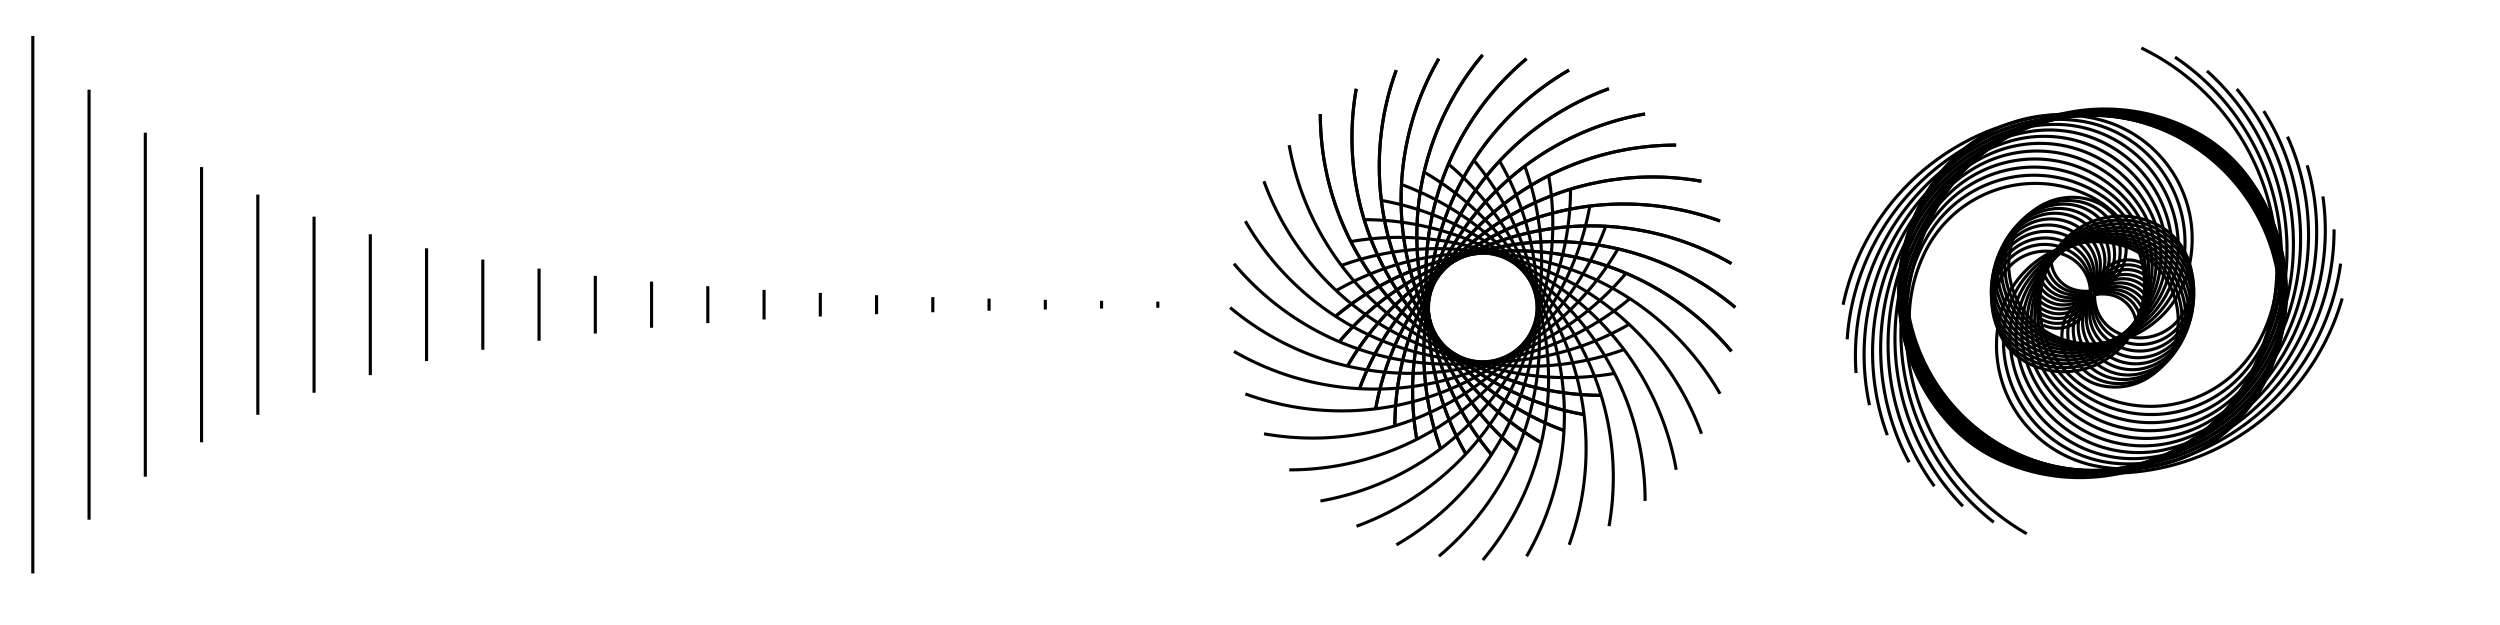 <svg id="Layer_1" data-name="Layer 1" xmlns="http://www.w3.org/2000/svg" viewBox="0 0 800 200"><defs><style>.cls-1{fill:none;stroke:#000;stroke-miterlimit:10;}</style></defs><title>Pattern Exp1</title><path class="cls-1" d="M685.24,15.36a76.92,76.92,0,0,1,35.7,102.76,61.54,61.54,0,0,1-82.21,28.56,49.23,49.23,0,0,1-22.85-65.77,39.38,39.38,0,0,1,52.61-18.28,31.51,31.51,0,0,1,14.62,42.09,25.21,25.21,0,0,1-33.67,11.7,20.16,20.16,0,0,1-9.36-26.94A16.13,16.13,0,0,1,661.64,82a12.91,12.91,0,0,1,6,17.24A10.32,10.32,0,0,1,653.83,104"/><path class="cls-1" d="M648.56,170.8a76.92,76.92,0,0,1-28.44-105,61.54,61.54,0,0,1,84-22.75,49.23,49.23,0,0,1,18.2,67.2,39.38,39.38,0,0,1-53.76,14.56,31.51,31.51,0,0,1-11.65-43,25.21,25.21,0,0,1,34.41-9.32A20.16,20.16,0,0,1,698.77,100a16.13,16.13,0,0,1-22,6A12.91,12.91,0,0,1,672,88.36a10.32,10.32,0,0,1,14.09-3.82"/><path class="cls-1" d="M696,18.29A76.92,76.92,0,0,1,717,125a61.54,61.54,0,0,1-85.38,16.84,49.23,49.23,0,0,1-13.47-68.31,39.38,39.38,0,0,1,54.64-10.78,31.51,31.51,0,0,1,8.62,43.72,25.21,25.21,0,0,1-35,6.9,20.16,20.16,0,0,1-5.52-28A16.13,16.13,0,0,1,663.35,81a12.91,12.91,0,0,1,3.53,17.91,10.32,10.32,0,0,1-14.32,2.83"/><path class="cls-1" d="M638,167.12A76.92,76.92,0,0,1,624.48,59.19a61.54,61.54,0,0,1,86.35-10.84,49.23,49.23,0,0,1,8.67,69.08,39.38,39.38,0,0,1-55.26,6.94,31.51,31.51,0,0,1-5.55-44.21,25.21,25.21,0,0,1,35.37-4.44A20.16,20.16,0,0,1,697.61,104,16.13,16.13,0,0,1,675,106.85a12.91,12.91,0,0,1-2.27-18.11,10.32,10.32,0,0,1,14.49-1.82"/><path class="cls-1" d="M706.23,22.7a76.92,76.92,0,0,1,6,108.62,61.54,61.54,0,0,1-86.9,4.79,49.23,49.23,0,0,1-3.83-69.52,39.38,39.38,0,0,1,55.61-3.07A31.51,31.51,0,0,1,679.56,108,25.21,25.21,0,0,1,644,110a20.16,20.16,0,0,1-1.57-28.47,16.13,16.13,0,0,1,22.78-1.26,12.91,12.91,0,0,1,1,18.22,10.32,10.32,0,0,1-14.58.8"/><path class="cls-1" d="M628.13,162a76.92,76.92,0,0,1,1.6-108.77,61.54,61.54,0,0,1,87,1.28,49.23,49.23,0,0,1-1,69.61,39.38,39.38,0,0,1-55.69-.82,31.51,31.51,0,0,1,.66-44.55,25.21,25.21,0,0,1,35.64.52,20.16,20.16,0,0,1-.42,28.51,16.13,16.13,0,0,1-22.81-.34,12.91,12.91,0,0,1,.27-18.25,10.32,10.32,0,0,1,14.6.21"/><path class="cls-1" d="M715.76,28.49a76.92,76.92,0,0,1-9.18,108.4,61.54,61.54,0,0,1-86.72-7.35,49.23,49.23,0,0,1,5.88-69.37,39.38,39.38,0,0,1,55.5,4.7,31.51,31.51,0,0,1-3.76,44.4,25.21,25.21,0,0,1-35.52-3,20.16,20.16,0,0,1,2.41-28.42,16.13,16.13,0,0,1,22.73,1.93A12.91,12.91,0,0,1,665.55,98,10.32,10.32,0,0,1,651,96.72"/><path class="cls-1" d="M619,155.58A76.92,76.92,0,0,1,635.75,48.08a61.54,61.54,0,0,1,86,13.38A49.23,49.23,0,0,1,711,130.26a39.38,39.38,0,0,1-55-8.56,31.51,31.51,0,0,1,6.85-44,25.21,25.21,0,0,1,35.22,5.48,20.16,20.16,0,0,1-4.38,28.18,16.13,16.13,0,0,1-22.54-3.51,12.91,12.91,0,0,1,2.81-18A10.32,10.32,0,0,1,688.39,92"/><path class="cls-1" d="M724.39,35.54a76.92,76.92,0,0,1-24.18,106.06,61.54,61.54,0,0,1-84.85-19.34,49.23,49.23,0,0,1,15.48-67.88,39.38,39.38,0,0,1,54.3,12.38,31.51,31.51,0,0,1-9.9,43.44,25.21,25.21,0,0,1-34.75-7.92,20.16,20.16,0,0,1,6.34-27.8,16.13,16.13,0,0,1,22.24,5.07A12.91,12.91,0,0,1,665,97.34a10.32,10.32,0,0,1-14.24-3.25"/><path class="cls-1" d="M610.91,147.93A76.92,76.92,0,0,1,642.43,43.82,61.54,61.54,0,0,1,725.73,69a49.23,49.23,0,0,1-20.17,66.64,39.38,39.38,0,0,1-53.31-16.14,31.51,31.51,0,0,1,12.91-42.65,25.21,25.21,0,0,1,34.12,10.33A20.16,20.16,0,0,1,691,114.51a16.13,16.13,0,0,1-21.84-6.61,12.91,12.91,0,0,1,5.29-17.47,10.32,10.32,0,0,1,14,4.23"/><path class="cls-1" d="M732,43.73A76.92,76.92,0,0,1,693.25,145.4a61.54,61.54,0,0,1-81.33-31,49.23,49.23,0,0,1,24.77-65.07,39.38,39.38,0,0,1,52.05,19.82,31.51,31.51,0,0,1-15.85,41.64,25.21,25.21,0,0,1-33.31-12.68,20.16,20.16,0,0,1,10.15-26.65A16.13,16.13,0,0,1,671,79.61a12.91,12.91,0,0,1-6.49,17.06,10.32,10.32,0,0,1-13.65-5.2"/><path class="cls-1" d="M603.94,139.24a76.92,76.92,0,0,1,45.7-98.72,61.54,61.54,0,0,1,79,36.56,49.23,49.23,0,0,1-29.25,63.18,39.38,39.38,0,0,1-50.54-23.4,31.51,31.51,0,0,1,18.72-40.43,25.21,25.21,0,0,1,32.35,15,20.16,20.16,0,0,1-12,25.88,16.13,16.13,0,0,1-20.7-9.58,12.91,12.91,0,0,1,7.67-16.56,10.32,10.32,0,0,1,13.25,6.13"/><path class="cls-1" d="M738.3,52.9a76.92,76.92,0,0,1-52.48,95.29,61.54,61.54,0,0,1-76.23-42,49.23,49.23,0,0,1,33.59-61A39.38,39.38,0,0,1,692,72.09a31.51,31.51,0,0,1-21.5,39,25.21,25.21,0,0,1-31.22-17.2,20.16,20.16,0,0,1,13.76-25,16.13,16.13,0,0,1,20,11,12.91,12.91,0,0,1-8.8,16,10.32,10.32,0,0,1-12.79-7"/><path class="cls-1" d="M598.24,129.65a76.92,76.92,0,0,1,59-91.4,61.54,61.54,0,0,1,73.12,47.2,49.23,49.23,0,0,1-37.76,58.49,39.38,39.38,0,0,1-46.79-30.21A31.51,31.51,0,0,1,670,76.31a25.21,25.21,0,0,1,29.95,19.33,20.16,20.16,0,0,1-15.47,24,16.13,16.13,0,0,1-19.17-12.37,12.91,12.91,0,0,1,9.9-15.33,10.32,10.32,0,0,1,12.27,7.92"/><path class="cls-1" d="M743.32,62.85a76.92,76.92,0,0,1-65.23,87.06,61.54,61.54,0,0,1-69.65-52.18A49.23,49.23,0,0,1,650.19,42a39.38,39.38,0,0,1,44.57,33.4A31.51,31.51,0,0,1,668,111.07a25.21,25.21,0,0,1-28.53-21.37,20.16,20.16,0,0,1,17.1-22.82,16.13,16.13,0,0,1,18.26,13.68,12.91,12.91,0,0,1-10.94,14.61,10.32,10.32,0,0,1-11.68-8.75"/><path class="cls-1" d="M593.94,119.37a76.92,76.92,0,0,1,71.14-82.3A61.54,61.54,0,0,1,730.92,94a49.23,49.23,0,0,1-45.53,52.67,39.38,39.38,0,0,1-42.14-36.43,31.51,31.51,0,0,1,29.14-33.71,25.21,25.21,0,0,1,27,23.31,20.16,20.16,0,0,1-18.65,21.57,16.13,16.13,0,0,1-17.26-14.92,12.91,12.91,0,0,1,11.94-13.81,10.32,10.32,0,0,1,11,9.55"/><path class="cls-1" d="M746.9,73.41a76.92,76.92,0,0,1-76.71,77.13,61.54,61.54,0,0,1-61.71-61.37,49.23,49.23,0,0,1,49.1-49.36,39.38,39.38,0,0,1,39.49,39.28,31.51,31.51,0,0,1-31.42,31.59,25.21,25.21,0,0,1-25.27-25.14,20.16,20.16,0,0,1,20.11-20.22,16.13,16.13,0,0,1,16.18,16.09,12.91,12.91,0,0,1-12.87,12.94,10.32,10.32,0,0,1-10.35-10.3"/><path class="cls-1" d="M591.1,108.59A76.92,76.92,0,0,1,673,37a61.54,61.54,0,0,1,57.27,65.52,49.23,49.23,0,0,1-52.42,45.82,39.38,39.38,0,0,1-36.66-41.94,31.51,31.51,0,0,1,33.55-29.32,25.21,25.21,0,0,1,23.46,26.84,20.16,20.16,0,0,1-21.47,18.77,16.13,16.13,0,0,1-15-17.18,12.91,12.91,0,0,1,13.74-12,10.32,10.32,0,0,1,9.61,11"/><path class="cls-1" d="M749,84.36a76.92,76.92,0,0,1-86.7,65.71,61.54,61.54,0,0,1-52.56-69.36,49.23,49.23,0,0,1,55.49-42.05A39.38,39.38,0,0,1,698.84,83,31.51,31.51,0,0,1,663.32,110a25.21,25.21,0,0,1-21.53-28.41,20.16,20.16,0,0,1,22.73-17.22A16.13,16.13,0,0,1,678.3,82.51a12.91,12.91,0,0,1-14.55,11,10.32,10.32,0,0,1-8.82-11.64"/><path class="cls-1" d="M589.8,97.52A76.92,76.92,0,0,1,680.87,38a61.54,61.54,0,0,1,47.6,72.86A49.23,49.23,0,0,1,670.18,149a39.38,39.38,0,0,1-30.46-46.63A31.51,31.51,0,0,1,677,78a25.21,25.21,0,0,1,19.5,29.84,20.16,20.16,0,0,1-23.87,15.6,16.13,16.13,0,0,1-12.48-19.1,12.91,12.91,0,0,1,15.28-10,10.32,10.32,0,0,1,8,12.22"/><path class="cls-1" d="M749.5,95.5a76.92,76.92,0,0,1-95,53,61.54,61.54,0,0,1-42.4-76,49.23,49.23,0,0,1,60.8-33.92A39.38,39.38,0,0,1,700,87.22a31.51,31.51,0,0,1-38.91,21.71A25.21,25.21,0,0,1,643.76,77.8a20.16,20.16,0,0,1,24.9-13.89,16.13,16.13,0,0,1,11.11,19.92,12.91,12.91,0,0,1-15.94,8.89A10.32,10.32,0,0,1,656.72,80"/><path class="cls-1" d="M554.06,112.41a90,90,0,0,0-126.79-11.09"/><path class="cls-1" d="M555.28,98.37a90,90,0,0,0-126.79,11.09"/><path class="cls-1" d="M554.05,84.34a90,90,0,0,0-122.94,32.94"/><path class="cls-1" d="M550.4,70.73A90,90,0,0,0,435,124.52"/><path class="cls-1" d="M544.44,58a90,90,0,0,0-104.26,73"/><path class="cls-1" d="M536.36,46.43a90,90,0,0,0-90,90"/><path class="cls-1" d="M526.4,36.47a90,90,0,0,0-73,104.26"/><path class="cls-1" d="M514.85,28.39a90,90,0,0,0-53.79,115.35"/><path class="cls-1" d="M502.09,22.44a90,90,0,0,0-32.94,122.94"/><path class="cls-1" d="M488.48,18.8A90,90,0,0,0,477.38,145.6"/><path class="cls-1" d="M474.44,17.58a90,90,0,0,0,11.09,126.79"/><path class="cls-1" d="M460.41,18.81a90,90,0,0,0,32.94,122.94"/><path class="cls-1" d="M446.8,22.46a90,90,0,0,0,53.79,115.35"/><path class="cls-1" d="M434,28.42a90,90,0,0,0,73,104.26"/><path class="cls-1" d="M422.5,36.5a90,90,0,0,0,90,90"/><path class="cls-1" d="M412.54,46.46a90,90,0,0,0,104.26,73"/><path class="cls-1" d="M404.46,58A90,90,0,0,0,519.82,111.8"/><path class="cls-1" d="M398.51,70.77a90,90,0,0,0,122.94,32.94"/><path class="cls-1" d="M394.87,84.38A90,90,0,0,0,521.67,95.48"/><path class="cls-1" d="M393.65,98.42A90,90,0,0,0,520.44,87.32"/><path class="cls-1" d="M394.88,112.45A90,90,0,0,0,517.82,79.51"/><path class="cls-1" d="M398.53,126.06A90,90,0,0,0,513.88,72.27"/><path class="cls-1" d="M404.49,138.82a90,90,0,0,0,104.26-73"/><path class="cls-1" d="M412.57,150.36a90,90,0,0,0,90-90"/><path class="cls-1" d="M422.53,160.32a90,90,0,0,0,73-104.26"/><path class="cls-1" d="M434.08,168.4A90,90,0,0,0,487.87,53"/><path class="cls-1" d="M446.84,174.35A90,90,0,0,0,479.79,51.4"/><path class="cls-1" d="M460.45,178A90,90,0,0,0,471.55,51.19"/><path class="cls-1" d="M474.49,179.21A90,90,0,0,0,463.39,52.42"/><path class="cls-1" d="M488.52,178A90,90,0,0,0,455.58,55"/><path class="cls-1" d="M502.13,174.33A90,90,0,0,0,448.34,59"/><path class="cls-1" d="M514.89,168.37a90,90,0,0,0-73-104.26"/><path class="cls-1" d="M526.43,160.29a90,90,0,0,0-90-90"/><path class="cls-1" d="M536.39,150.33a90,90,0,0,0-104.26-73"/><path class="cls-1" d="M544.47,138.78A90,90,0,0,0,429.11,85"/><path class="cls-1" d="M550.42,126A90,90,0,0,0,427.47,93.07"/><path class="cls-1" d="M554.06,112.41a90,90,0,0,0-126.79-11.09"/><path class="cls-1" d="M555.28,98.37a90,90,0,0,0-126.79,11.09"/><path class="cls-1" d="M554.05,84.34a90,90,0,0,0-122.94,32.94"/><path class="cls-1" d="M550.4,70.73A90,90,0,0,0,435,124.52"/><path class="cls-1" d="M544.44,58a90,90,0,0,0-104.26,73"/><path class="cls-1" d="M536.36,46.43a90,90,0,0,0-90,90"/><path class="cls-1" d="M526.4,36.47a90,90,0,0,0-73,104.26"/><path class="cls-1" d="M514.85,28.39a90,90,0,0,0-53.79,115.35"/><path class="cls-1" d="M502.09,22.44a90,90,0,0,0-32.94,122.94"/><path class="cls-1" d="M488.48,18.8A90,90,0,0,0,477.38,145.6"/><path class="cls-1" d="M474.44,17.58a90,90,0,0,0,11.09,126.79"/><path class="cls-1" d="M460.41,18.81a90,90,0,0,0,32.94,122.94"/><path class="cls-1" d="M446.8,22.46a90,90,0,0,0,53.79,115.35"/><path class="cls-1" d="M434,28.42a90,90,0,0,0,73,104.26"/><path class="cls-1" d="M422.5,36.5a90,90,0,0,0,90,90"/><line class="cls-1" x1="370.5" y1="96.51" x2="370.5" y2="98.49"/><line class="cls-1" x1="352.5" y1="96.26" x2="352.5" y2="98.74"/><line class="cls-1" x1="334.5" y1="95.95" x2="334.5" y2="99.05"/><line class="cls-1" x1="316.5" y1="95.56" x2="316.5" y2="99.44"/><line class="cls-1" x1="298.5" y1="95.08" x2="298.5" y2="99.92"/><line class="cls-1" x1="280.5" y1="94.47" x2="280.5" y2="100.53"/><line class="cls-1" x1="262.5" y1="93.72" x2="262.5" y2="101.28"/><line class="cls-1" x1="244.5" y1="92.77" x2="244.5" y2="102.23"/><line class="cls-1" x1="226.5" y1="91.59" x2="226.5" y2="103.41"/><line class="cls-1" x1="208.5" y1="90.11" x2="208.5" y2="104.89"/><line class="cls-1" x1="190.5" y1="88.27" x2="190.5" y2="106.73"/><line class="cls-1" x1="172.5" y1="85.96" x2="172.5" y2="109.04"/><line class="cls-1" x1="154.5" y1="83.07" x2="154.5" y2="111.93"/><line class="cls-1" x1="136.5" y1="79.46" x2="136.5" y2="115.54"/><line class="cls-1" x1="118.5" y1="74.96" x2="118.5" y2="120.04"/><line class="cls-1" x1="100.5" y1="69.32" x2="100.5" y2="125.68"/><line class="cls-1" x1="82.5" y1="62.27" x2="82.5" y2="132.73"/><line class="cls-1" x1="64.5" y1="53.47" x2="64.5" y2="141.53"/><line class="cls-1" x1="46.5" y1="42.46" x2="46.5" y2="152.54"/><line class="cls-1" x1="28.5" y1="28.7" x2="28.5" y2="166.3"/><line class="cls-1" x1="10.5" y1="11.5" x2="10.5" y2="183.5"/></svg>